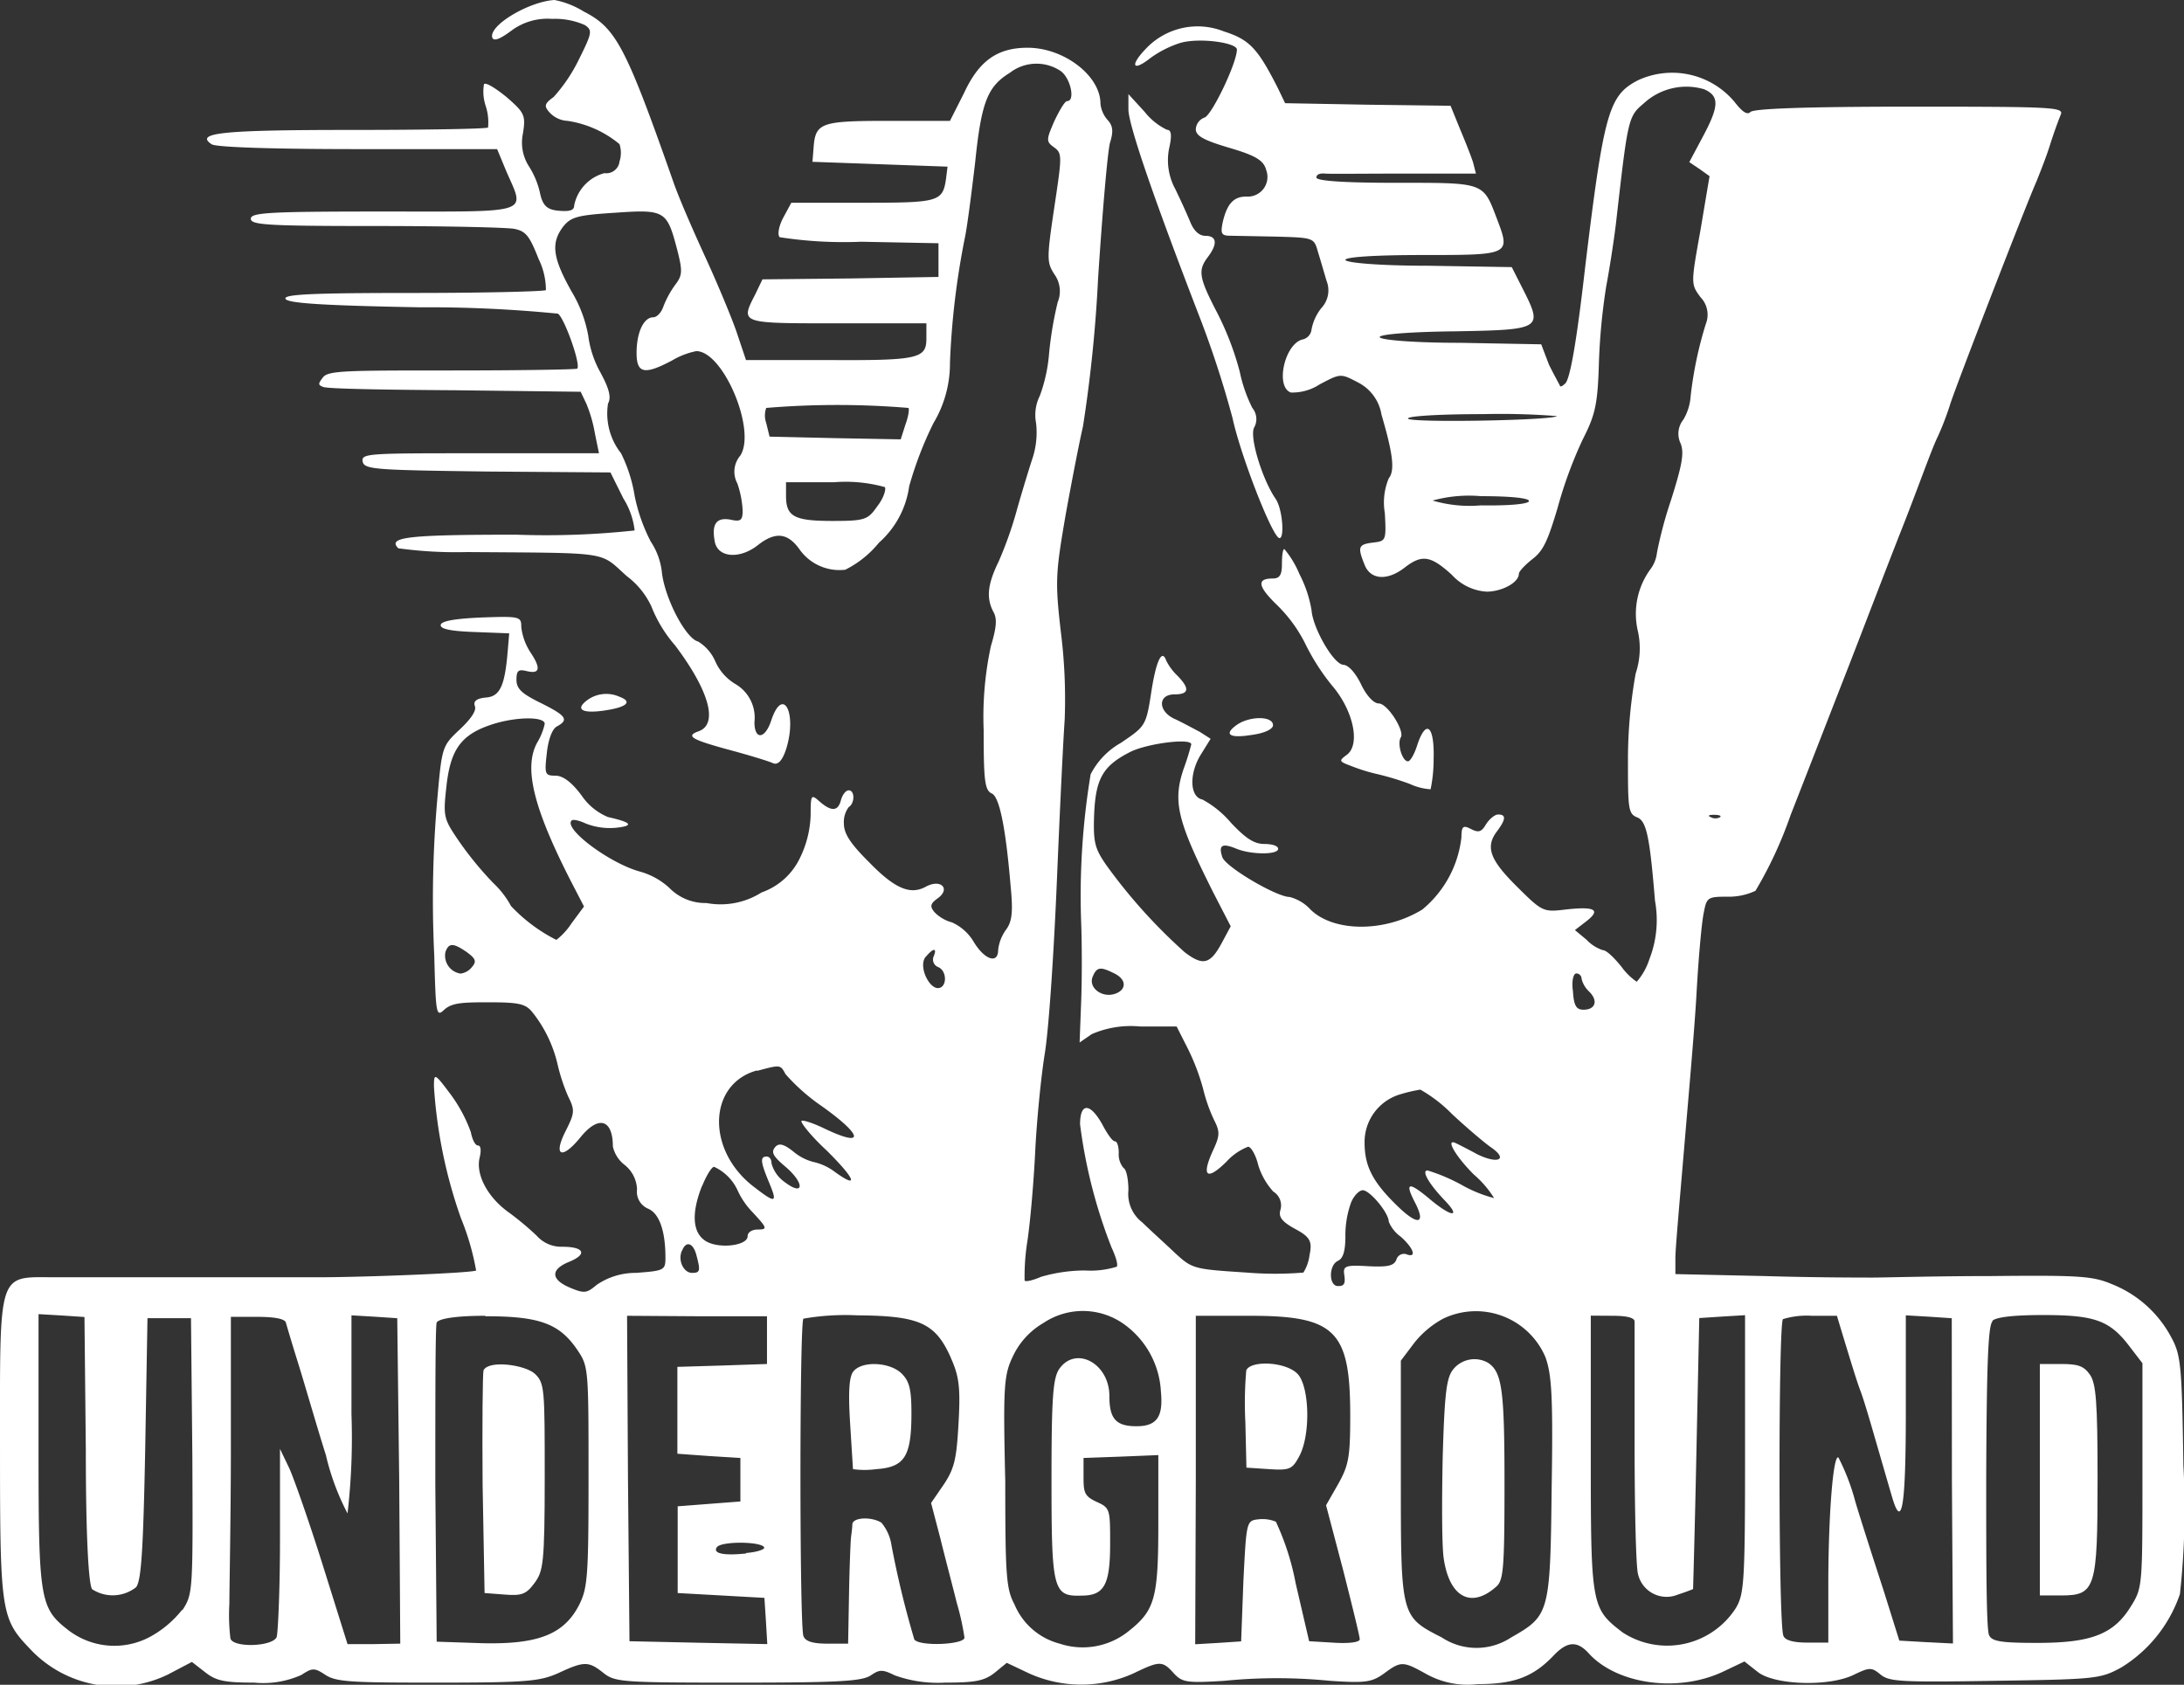 <svg xmlns="http://www.w3.org/2000/svg" viewBox="0 0 144.54 111.51"><rect x="0" y="0" width="144.54" height="111.51" fill="#333333" stroke="none"/><defs><style>.cls-1{fill:#fff;fill-rule:evenodd;}</style></defs><g id="Layer_2" data-name="Layer 2"><g id="Header"><path class="cls-1" d="M32.07,105.44l1.31.1c1.12.09,1.44,0,2-.77s.67-1.21.67-7,0-6.22-.64-6.83S32.33,90,32,90.7c-.06.22-.09,3.63-.06,7.56Z"/><path class="cls-1" d="M138.82,97.88c0-5.08-.1-6.32-.51-6.9s-.8-.7-1.92-.7H135V105.6h1.4C138.69,105.6,138.82,105.15,138.82,97.88Z"/><path class="cls-1" d="M95.48,96.44c-.06,2.87-.06,5.9.07,6.73.38,2.56,1.82,3.32,3.47,1.85.48-.41.55-1.18.55-6.82,0-6.2-.16-7.38-1.09-8a1.81,1.81,0,0,0-2.26.38C95.74,91.14,95.61,92,95.48,96.44Z"/><path class="cls-1" d="M56.45,97.24a5.64,5.64,0,0,0,1.54,0c1.88-.13,2.33-.83,2.33-3.7,0-1.57-.13-2.11-.64-2.62-.77-.77-2.62-.86-3.19-.16-.29.32-.36,1.34-.23,3.41C56.36,95.8,56.45,97.17,56.45,97.24Z"/><path class="cls-1" d="M21,84.54c-.67,0-3.77,0-6.86,0s-6.19,0-6.8,0-2.23,0-3.64,0c-3.89,0-3.7-.64-3.7,11.3,0,10.91.07,11.3,2,13.31a7.81,7.81,0,0,0,9.1,1.69L12.7,110l.9.7c.7.55,1.27.67,3.22.67a6.2,6.2,0,0,0,3.13-.51c.73-.48.86-.48,1.59,0s1.82.51,7.41.51c5.93,0,6.79-.09,8-.63,1.72-.8,2-.8,3,0,.76.6,1.27.63,8.9.63,6.64,0,8.2-.09,8.78-.48s.76-.41,1.59,0a8.45,8.45,0,0,0,3.32.48c2,0,2.59-.12,3.26-.63l.83-.68,1.5.71a8.41,8.41,0,0,0,6.86,0c1.78-.86,1.94-.86,2.71,0,.54.57.83.64,3.32.48a35.49,35.49,0,0,1,7,0c2.36.16,2.77.09,3.57-.48,1.12-.83,1.25-.83,2.75,0a5.62,5.62,0,0,0,3.44.7c2.43,0,3.67-.48,5-1.85.93-1,1.6-1.05,2.39-.16,1.85,2,5.81,2.59,8.81,1.21l1.47-.7.89.7c1.09.86,4.73,1,6.39.16,1-.48,1.14-.48,1.72,0s1.34.52,7.56.42c6.74-.1,7-.13,8.39-.89a9.17,9.17,0,0,0,3.87-4.85A51.8,51.8,0,0,0,144.5,97c-.1-6.63-.16-7.3-.8-8.48A7.63,7.63,0,0,0,139.78,85c-1.28-.54-2.11-.6-8-.54-3.61,0-7.12.1-7.82.1s-3.93,0-7.18-.1l-5.9-.13,0-1.08c0-.61.29-3.83.57-7.15s.7-8,.83-10.37.35-4.76.48-5.33c.19-1,.26-1.05,1.56-1.05a4.13,4.13,0,0,0,1.86-.39,27.18,27.18,0,0,0,2.32-5c1-2.55,2.65-6.8,3.67-9.41s2.69-7,3.71-9.58,2-5.36,2.36-6.06a19.46,19.46,0,0,0,.8-2.07c.25-.9,5.07-13.34,5.74-14.84.22-.55.64-1.6.89-2.4s.58-1.69.71-2c.22-.51-.39-.54-10-.54-6.86,0-10.31.13-10.53.35s-.54,0-1.06-.67a5.38,5.38,0,0,0-6.38-1.43c-1.94,1-2.26,2.1-3.51,12.44-.57,5-1,7.34-1.31,7.63-.16.16-.32.25-.35.16s-.38-.7-.73-1.41L102,22.79l-5.36-.1c-3.1,0-5.33-.19-5.33-.38s2.14-.35,5-.38c5.75-.1,5.81-.16,4.47-2.81l-.73-1.44-5.49-.09c-3.32,0-5.52-.2-5.52-.39s2-.32,5.1-.32c5.84,0,5.84,0,4.92-2.42s-.8-2.36-6.71-2.36c-3.47,0-5.23-.13-5.23-.35s.26-.29.58-.26,2.68,0,5.26,0l4.72,0-.19-.74c-.12-.38-.51-1.37-.86-2.2L96,7,90.5,6.93l-5.45-.1-.48-1C83.23,3.19,82.69,2.62,81,2.08a4.7,4.7,0,0,0-5.13,1.11c-1.12,1.15-.93,1.6.28.64a7,7,0,0,1,2-1c1.28-.35,3.71,0,3.71.45,0,.89-1.66,4.34-2.14,4.5a.87.87,0,0,0-.58.77c0,.44.51.73,2.24,1.24s2.26.83,2.42,1.47a1.3,1.3,0,0,1-1.31,1.75c-.83,0-1.27.45-1.56,1.66-.16.74-.1.9.35.93l3.13.06c2.52.07,2.55.07,2.81,1,.16.51.41,1.38.57,1.92a1.71,1.71,0,0,1-.35,1.82,3.27,3.27,0,0,0-.64,1.4.76.76,0,0,1-.6.67c-1.18.29-1.82,3.13-.77,3.51a3.31,3.31,0,0,0,1.91-.54c1.38-.73,1.38-.73,2.53-.13a2.92,2.92,0,0,1,1.56,2.14c.77,2.62.89,3.7.48,4.21a4.15,4.15,0,0,0-.26,2.3c.1,1.82.07,1.85-.76,1.95-1,.12-1.06.28-.58,1.47.39,1,1.5,1.08,2.65.19s1.72-.8,3.13.48a3.37,3.37,0,0,0,2.3,1.11c1,0,2.13-.6,2.13-1.18,0-.16.42-.6.93-1,.7-.54,1-1.24,1.63-3.35a28.33,28.33,0,0,1,1.66-4.53c.83-1.63,1-2.3,1.08-5.14a41.13,41.13,0,0,1,.48-5c.19-1,.48-2.81.64-4.12.8-7,.8-7.12,1.85-8a4.15,4.15,0,0,1,4-.93c1,.45,1,1.09-.09,3.13l-.9,1.69.67.45.67.48-.6,3.57c-.64,3.57-.64,3.57,0,4.44a1.66,1.66,0,0,1,.35,1.78,25.67,25.67,0,0,0-1,4.76,3.5,3.5,0,0,1-.48,1.56,1.49,1.49,0,0,0-.19,1.57c.26.63.1,1.46-.64,3.79a27.59,27.59,0,0,0-.92,3.45,2.24,2.24,0,0,1-.45,1.12,5,5,0,0,0-.83,4,5.26,5.26,0,0,1-.13,2.88,32.7,32.7,0,0,0-.51,5.52c0,3.38,0,3.76.61,4s.83,1.24,1.18,5.52a7.12,7.12,0,0,1-.38,3.89,4.16,4.16,0,0,1-.83,1.47A4.12,4.12,0,0,1,107.32,64c-.48-.6-1-1.11-1.24-1.11A2.59,2.59,0,0,1,105,62.2l-.77-.64.74-.57c1-.77.6-1-1.28-.8-1.56.19-1.59.19-3.32-1.53S98.26,56.07,99.09,55c.57-.77.6-1.09.06-1.09-.22,0-.57.29-.8.64-.31.54-.51.57-1,.32s-.63-.22-.63.54a7.23,7.23,0,0,1-2.59,4.79c-2.49,1.53-5.87,1.5-7.4,0a2.83,2.83,0,0,0-1.38-.83c-.86,0-4.27-2-4.46-2.65-.26-.8,0-.93.95-.54s2.75.41,2.75,0c0-.2-.42-.32-.93-.32-.67,0-1.24-.39-2.2-1.41a6.57,6.57,0,0,0-1.88-1.53c-.83-.16-.9-1.66-.13-2.94l.67-1.08-.7-.45c-.42-.22-1.12-.6-1.6-.83-1.18-.48-1.24-1.66-.09-1.66,1,0,1-.41.19-1.24a3.65,3.65,0,0,1-.74-1c-.28-.8-.67,0-1,2.17s-.41,2.2-2,3.28a5,5,0,0,0-2,2.08,49.2,49.2,0,0,0-.63,9.73c.06,1.5.06,3.93,0,5.4L71.45,69l.8-.55a6.45,6.45,0,0,1,3.19-.51h2.43l.76,1.5a14.68,14.68,0,0,1,1,2.65,10.65,10.65,0,0,0,.7,2c.42.83.42,1.06-.09,2.14-.74,1.66-.35,1.92.92.67a3.81,3.81,0,0,1,1.44-1c.19,0,.51.54.67,1.21a4.62,4.62,0,0,0,1,1.76,1.07,1.07,0,0,1,.48,1.18c-.16.48.06.8,1,1.31s1.11.8.92,1.69a2.87,2.87,0,0,1-.41,1.18,23,23,0,0,1-3.74,0C79,84,78.92,84,77.74,82.91c-.64-.61-1.6-1.47-2.14-2a2.37,2.37,0,0,1-.92-2.13c0-.71-.13-1.38-.32-1.47a1.4,1.4,0,0,1-.32-1c0-.42-.1-.77-.26-.77s-.51-.51-.83-1.12c-.8-1.43-1.47-1.46-1.47,0a34,34,0,0,0,2.08,8.14c.25.54.45,1.12.35,1.28a5.82,5.82,0,0,1-2.11.25,10.46,10.46,0,0,0-2.9.42c-.51.22-1,.35-1.09.25A14.81,14.81,0,0,1,68,82.11c.2-1.37.42-4,.51-5.87s.36-4.79.64-6.54.61-6.93.8-11.49.42-9.32.51-10.53a35.5,35.5,0,0,0-.25-5.84c-.39-3.38-.35-3.89.32-7.79.41-2.26.92-4.88,1.14-5.81a92.64,92.64,0,0,0,1-9.76c.29-4.47.64-8.55.8-9.06.22-.71.19-1.09-.16-1.47a1.93,1.93,0,0,1-.48-1.09c0-1.85-2.42-3.7-4.82-3.7-2,0-3.22.86-4.21,3L62.87,8H58.75c-4.47,0-4.79.13-4.91,1.82l-.07.89,4.47.16,4.47.16-.1.8c-.22,1.53-.48,1.59-5.52,1.59H52.37l-.54,1c-.29.55-.39,1.12-.23,1.28A27.66,27.66,0,0,0,57,16l5.11.1v2.23l-5.81.1-5.84.06-.48,1c-1,1.94-1,1.91,5.43,1.91h5.9v1c0,1.34-.51,1.47-6.67,1.43H49.37l-.64-1.91c-.35-1-1.28-3.22-2-4.79s-1.75-3.89-2.17-5.1c-3.16-9-3.8-10.18-5.93-11.27A5.78,5.78,0,0,0,36.7,0C35,.1,32.33,1.69,32.58,2.49c.1.26.51.1,1.25-.45a4,4,0,0,1,2.71-.79,4.86,4.86,0,0,1,2.17.41c.51.35.48.51-.41,2.3a10.69,10.69,0,0,1-1.66,2.46c-.61.44-.64.6-.29,1A1.73,1.73,0,0,0,37.56,8,7,7,0,0,1,41,9.54a1.87,1.87,0,0,1,0,1.15.88.88,0,0,1-1,.77A2.77,2.77,0,0,0,38,13.6c0,.32-.29.41-1,.35s-1.06-.26-1.25-1.12A5.47,5.47,0,0,0,35,11a2.91,2.91,0,0,1-.39-2.17c.19-1.21.1-1.37-1.08-2.4-.7-.57-1.37-1-1.5-.86A3,3,0,0,0,32.14,7a3.48,3.48,0,0,1,.16,1.44c-.1.09-4.12.16-9,.16-8.59,0-10.44.19-9.29.95.29.2,4.18.32,9.67.32H32.9l.61,1.47C34.75,14.2,35.33,14,25.37,14c-7.59,0-8.77.07-8.77.48s1.11.48,8.26.48c4.53,0,8.68.09,9.19.19.77.16,1,.48,1.6,2a4.71,4.71,0,0,1,.48,2.05c-.1.09-4,.19-8.78.19-6.7,0-8.55.09-8.46.38s2.3.45,8.91.57a87.82,87.82,0,0,1,9.12.42c.42.25,1.54,3.38,1.28,3.64-.1.06-3.83.12-8.3.12-6.89,0-8.17,0-8.52.45s-.32.51,0,.64,4.18.19,8.75.22l8.3.1.38.8a9.34,9.34,0,0,1,.57,2L39.64,30H31.75c-7.3,0-7.85,0-7.75.54s.8.57,8.26.67l8.14.06L41.26,33A5,5,0,0,1,42,35.11a54.47,54.47,0,0,1-7.82.28c-7.21,0-8.56.16-7.82.9a28.15,28.15,0,0,0,4.56.25c9.64.07,8.71-.06,10.57,1.6a5.28,5.28,0,0,1,1.62,2,8.88,8.88,0,0,0,1.57,2.58c2.26,3,2.87,5.21,1.56,5.68-.89.32-.51.55,2.2,1.28,1.18.32,2.43.7,2.71.83s.61-.06.9-1c.7-2.33-.23-4.12-1-1.85-.41,1.28-1.12,1.34-1.12.13a2.57,2.57,0,0,0-1.27-2.52,3.32,3.32,0,0,1-1.31-1.47,2.88,2.88,0,0,0-1.15-1.34c-.8-.19-2.17-2.78-2.39-4.53a4.54,4.54,0,0,0-.74-2.08A11.51,11.51,0,0,1,42,32.81,9.78,9.78,0,0,0,41.1,30a4.25,4.25,0,0,1-.86-3.29c.23-.41.07-1-.51-2.07a6.75,6.75,0,0,1-.8-2.43,8.66,8.66,0,0,0-1.11-2.93c-1.25-2.23-1.37-3.19-.55-4.28.52-.64.93-.76,3.45-.92,3.29-.23,3.42-.13,4.09,2.42.38,1.47.35,1.73-.13,2.36a6.36,6.36,0,0,0-.77,1.41c-.13.41-.44.73-.67.73-.64,0-1.11,1-1.11,2.36s.51,1.47,2.33.51a5.15,5.15,0,0,1,1.62-.63c1.79,0,4,5.26,2.91,6.92A1.64,1.64,0,0,0,48.8,32a6.57,6.57,0,0,1,.35,1.78c0,.67-.13.77-.83.61-.93-.16-1.25.32-1,1.53.25,1,1.66,1.09,2.84.16s2-.8,2.78.32a3.24,3.24,0,0,0,3,1.31,6.75,6.75,0,0,0,2.23-1.79,6.09,6.09,0,0,0,2-3.73A24,24,0,0,1,61.78,28a7.68,7.68,0,0,0,1.09-4,52.24,52.24,0,0,1,1-8.33c.16-.8.44-3,.67-4.95.41-4,.83-5,2.29-5.9a2.88,2.88,0,0,1,3.35-.13c.67.45,1,2,.45,2-.16,0-.51.61-.86,1.34-.54,1.25-.54,1.34,0,1.73s.51.6,0,4-.48,3.61,0,4.38A1.91,1.91,0,0,1,70,20a24.19,24.19,0,0,0-.57,3.39,10.53,10.53,0,0,1-.61,2.8,2.85,2.85,0,0,0-.25,1.82,5.48,5.48,0,0,1-.23,2.3c-.19.57-.63,2-1,3.29a25.35,25.35,0,0,1-1.25,3.57c-.73,1.5-.83,2.4-.35,3.32.26.45.22,1-.16,2.27a22.22,22.22,0,0,0-.48,5.55c0,3.35.07,4,.54,4.21s.9,2,1.25,6.19c.16,1.66.09,2.3-.32,2.84a2.83,2.83,0,0,0-.51,1.31c0,1-.93.64-1.63-.54A3.19,3.19,0,0,0,63,61.05a2.51,2.51,0,0,1-1.15-.67c-.32-.38-.29-.57.22-.93.86-.63.19-1.3-.8-.76s-2,.19-3.76-1.63c-1.22-1.21-1.66-1.88-1.66-2.55a1.63,1.63,0,0,1,.32-1.09c.41-.25.41-1.11,0-1.11-.19,0-.41.28-.51.63-.19.77-.63.8-1.43.1-.54-.48-.58-.45-.58.89a6.91,6.91,0,0,1-.7,2.84,4.44,4.44,0,0,1-2.55,2.3,5.06,5.06,0,0,1-3.64.7,3.33,3.33,0,0,1-2.46-1,4.77,4.77,0,0,0-1.94-1.08c-2-.54-5.08-2.84-4.53-3.38.09-.1.51,0,.92.19a4.36,4.36,0,0,0,2,.29c1.25-.13,1.05-.36-.51-.71a3.92,3.92,0,0,1-1.75-1.43c-.64-.86-1.22-1.31-1.73-1.31-.7,0-.73-.1-.57-1.5.09-.86.35-1.6.67-1.76.8-.44.64-.7-1.09-1.56-1.24-.61-1.59-.93-1.59-1.53s.13-.7.64-.58c.92.23,1-.16.28-1.24a3.91,3.91,0,0,1-.6-1.66c0-.7-.07-.73-2.62-.64-1.66.07-2.65.22-2.71.48s.54.42,2.2.48l2.33.09-.1,1.19c-.19,2.29-.51,3-1.46,3.06-.61.06-.83.25-.71.57s-.32.9-1,1.54c-1.15,1.08-1.18,1.14-1.47,4.4a76.31,76.31,0,0,0-.22,10.56c.1,3.86.13,4.09.64,3.61s1.21-.51,2.93-.51c2,0,2.46.09,2.91.64a8.64,8.64,0,0,1,1.69,3.51,12.32,12.32,0,0,0,.7,2.1c.45.9.42,1.09-.19,2.3-.83,1.66-.22,1.88,1,.38s2.14-1.15,2.14.61a2.12,2.12,0,0,0,.8,1.24,2.17,2.17,0,0,1,.8,1.6A1.22,1.22,0,0,0,42.89,80c.74.31,1.15,1.46,1.15,3.25,0,.83-.1.86-1.95,1a4.54,4.54,0,0,0-2.61.8c-.64.54-.8.58-1.73.19-1.3-.54-1.34-1.21-.09-1.72s1-1-.45-1a2.18,2.18,0,0,1-1.69-.73,19.25,19.25,0,0,0-1.79-1.5c-1.43-1-2.23-2.49-2-3.61.13-.51.1-.86-.09-.86s-.38-.38-.48-.89a9.84,9.84,0,0,0-1.31-2.46C28.75,71,28.72,71,28.72,71.93a32.25,32.25,0,0,0,1.79,8.71,16.81,16.81,0,0,1,1,3.45C31.34,84.25,24.22,84.54,21,84.54Zm-8.94,22a6.94,6.94,0,0,1-2.17,1.82,5,5,0,0,1-5.39-.48c-1.85-1.44-1.95-2-1.95-11.9v-9l1.54.09,1.5.1L5.68,96c0,5.81.19,8.91.42,9.19A2.5,2.5,0,0,0,9,105.06c.35-.39.48-2.49.61-9.16l.15-8.65h2.88l.09,9.13C12.77,105.38,12.77,105.5,12.06,106.59Zm119.8-19.12c.26-.25,1.47-.38,3.35-.38,3.42,0,4.41.35,5.72,2.07l.86,1.12,0,7.44c0,7.24,0,7.43-.74,8.61-1.14,1.89-2.64,2.46-6.22,2.46-2.42,0-3-.1-3.19-.51s-.19-5-.19-10.47C131.48,90.5,131.57,87.76,131.86,87.47ZM118,87.31a5.39,5.39,0,0,1,1.91-.22h1.66l.55,1.82c.31,1,.73,2.42,1,3.13s.74,2.36,1.12,3.67.83,2.87,1,3.44c.64,2.14.89.48.89-5.71V87.06l1.54.09,1.5.1L129.18,98l.07,10.78-1.79-.09-1.76-.1-1-3.19c-.57-1.76-1.44-4.44-1.91-6a14.49,14.49,0,0,0-1.12-2.93c-.35-.23-.67,3.86-.67,8.48v3.77h-1.41c-.92,0-1.46-.16-1.56-.45C117.69,107.64,117.69,87.57,118,87.31ZM98,33.45a8.68,8.68,0,0,1-3.19-.32A9.08,9.08,0,0,1,98,32.84c2,0,3.19.13,3.19.32S100,33.48,98,33.45ZM93.18,27.7c0-.16,2.08-.29,5-.29a47.41,47.41,0,0,1,4.86.13C102.76,27.83,93.18,28,93.18,27.7Zm20.24,26.23c.35,0,.54.07.41.16a.63.63,0,0,1-.6,0C113,54,113.07,53.93,113.42,53.93Zm-6.67,33.16c.92,0,1.43.13,1.43.38s0,3.86,0,8.08.09,8.1.22,8.61a1.94,1.94,0,0,0,2.65,1.38c.51-.16,1-.36,1-.36s.12-4.08.22-9l.19-8.94,1.53-.1,1.5-.09v9.19c0,8.46-.06,9.25-.6,10.18a5.4,5.4,0,0,1-7.5,1.63c-2.08-1.6-2.11-1.73-2.11-11.87v-9.1Zm-2.43-22.66a.35.35,0,0,1,.35.35,1.73,1.73,0,0,0,.48.83c.64.61.45,1.22-.35,1.22-.48,0-.64-.26-.7-1.22C104,64.94,104.13,64.43,104.32,64.43ZM73.72,65.8c-.83.23-1.69-.44-1.41-1.14s.55-.67,1.44-.23S74.52,65.58,73.72,65.8Zm7.15-3.41c-.77,1.44-1.25,1.56-2.46.64a35.68,35.68,0,0,1-5.2-5.78c-.77-1.11-.86-1.53-.8-3.32.1-2.39.57-3.25,2.43-4.18,1.11-.54,4-.92,4-.48a17,17,0,0,1-.51,1.63c-.73,2.17-.41,3.45,2,8.24l1.12,2.17Zm21.41,27.44c.41,1.15.51,2.53.41,8.72-.09,8.26-.16,8.39-2.68,9.83a4.16,4.16,0,0,1-4.59,0C92.71,107,92.71,107,92.71,98V90.06l.89-1.18a6.23,6.23,0,0,1,1.91-1.6A5,5,0,0,1,102.28,89.83ZM92.64,72.44A10.21,10.21,0,0,1,94,72.12a9.53,9.53,0,0,1,2.11,1.63c1,.93,2.17,1.92,2.58,2.2,1.15.8.45,1.12-.92.45-.64-.35-1.28-.67-1.41-.73-.73-.36-.06.83,1.18,2.07a6.63,6.63,0,0,1,1.34,1.56,8.89,8.89,0,0,1-2.07-.83,12,12,0,0,0-2.33-1c-.42,0,.06.86,1.15,2s.44,1.11-1-.1-1.66-1.09-1,.19c.77,1.47.22,1.6-1.15.26-1.62-1.57-2.17-2.62-2.17-4.18A3.29,3.29,0,0,1,92.64,72.44Zm-4.08,11c.32-.13.48-.64.48-1.59a6.41,6.41,0,0,1,.38-2.27c.19-.45.54-.8.77-.8.47,0,1.72,1.5,1.72,2.08a2.3,2.3,0,0,0,.8,1c.86.77,1.08,1.44.35,1.15a.52.52,0,0,0-.64.35c-.16.42-.54.51-1.85.45-1.6-.1-1.69,0-1.6.6s-.06.71-.38.71C87.92,85.18,87.92,83.71,88.56,83.45ZM79.14,98V87.09h3.61c5.65,0,6.61,1,6.61,6.61,0,2.74-.1,3.28-.8,4.53l-.8,1.4,1.12,4.25c.6,2.36,1.11,4.43,1.11,4.62s-.67.29-1.66.23l-1.69-.1-.89-3.83a17.17,17.17,0,0,0-1.31-4.08,2.3,2.3,0,0,0-1.15-.16c-.8.09-.8.12-1,4.08l-.15,4-1.5.1-1.54.09ZM58.08,33.48c-.64.92-.8,1-3,1-2.52,0-3.06-.29-3.06-1.66v-.9h3.16a9.66,9.66,0,0,1,3.38.32C58.66,32.39,58.46,33,58.08,33.48Zm1.85-5.4-.32,1L55.27,29l-4.34-.1L50.71,28a1.5,1.5,0,0,1,0-1,56.86,56.86,0,0,1,9.41,0C60.19,27.06,60.12,27.57,59.93,28.08Zm7.12,61.66a5,5,0,0,1,2-2.17,4.68,4.68,0,0,1,5.23,0,5.86,5.86,0,0,1,2.55,4.53c.16,1.66-.25,2.3-1.62,2.3s-1.79-.51-1.79-2c0-2.17-2.23-3.35-3.32-1.79-.41.61-.51,1.86-.51,7.28,0,7.37.1,7.79,2,7.72,1.5,0,1.88-.73,1.88-3.44,0-2.24,0-2.36-.86-2.75s-.9-.64-.9-1.69V96.5l2.49-.09,2.46-.1v4.5c0,5-.22,5.78-2,7.18a4.84,4.84,0,0,1-4.53.8,4.46,4.46,0,0,1-3-2.62c-.54-1-.6-1.94-.6-8.1C66.38,91.69,66.44,91,67.05,89.74ZM31.24,64a1.15,1.15,0,0,1-.76.44,1.2,1.2,0,0,1-1-1.43c.22-.61.51-.61,1.4,0C31.47,63.44,31.56,63.63,31.24,64Zm6.58-2.88a4.44,4.44,0,0,1-1,1.09,10.8,10.8,0,0,1-3-2.24,6,6,0,0,0-1.18-1.53,22.52,22.52,0,0,1-2.27-2.77c-1-1.47-1.05-1.6-.83-3.58.26-2.42.93-3.41,2.84-4.08,1.63-.58,3.67-.61,3.67-.1a4.06,4.06,0,0,1-.48,1.21c-.92,1.63-.32,4.25,2.21,9.2L38.65,60Zm23.45,2.21c.51-.61.77-.61.51,0a.53.53,0,0,0,.29.67c.64.25.61,1.4,0,1.4S60.76,63.92,61.27,63.32Zm1.66,26.55c.54,1.21.64,1.94.51,4.27s-.25,3-.95,4.06l-.87,1.27.61,2.33c.32,1.31.83,3.22,1.09,4.28a16.83,16.83,0,0,1,.51,2.3c0,.47-3,.6-3.32.12A62.58,62.58,0,0,1,59,102.28a3,3,0,0,0-.67-1.5c-.67-.41-1.88-.35-1.92.1,0,.22-.06.63-.09.89s-.1,2-.13,3.73l-.06,3.29H54.76c-1,0-1.47-.16-1.59-.51-.26-.67-.26-20.71,0-21a16.24,16.24,0,0,1,3.57-.22C60.86,87.09,61.91,87.57,62.93,89.87Zm-12.83-19c1.57-.42,1.54-.42,1.89.22a13.06,13.06,0,0,0,2.39,2.11c2.81,2,2.84,2.77.13,1.46-.74-.35-1.41-.57-1.47-.47s.64,1,1.66,1.94c1.91,1.89,2.17,2.59.57,1.44a3.65,3.65,0,0,0-1.43-.67,3.34,3.34,0,0,1-1.31-.67c-.67-.54-1-.61-1.25-.29s-.12.58.71,1.28c1.27,1.08,1.24,2-.07,1A2.2,2.2,0,0,1,51.06,77c0-.26-.13-.45-.32-.45-.45,0-.41.35.16,1.72s.45,1.41-1,.29C46.72,76.14,46.85,71.74,50.1,70.85Zm-3.63,7.62c.28-.7.63-1.27.79-1.27a3.16,3.16,0,0,1,1.57,1.59,5.14,5.14,0,0,0,1,1.44c.92,1,1,1.12.32,1.12-.39,0-.67.19-.67.44,0,.64-1.92.86-2.78.32S45.73,80.32,46.47,78.47Zm-1.34,4.31c.25-.7.73-.57.95.23.29,1.08.26,1.21-.28,1.21S44.84,83.45,45.13,82.78Zm1,4.31h4.63v3.16l-2.93.1-3,.09v5.75l2.07.15L49,96.5v2.88l-2.08.16-2.07.16v5.74l2.87.16,2.87.16.1,1.53.09,1.53-4.56-.09-4.56-.1-.1-10.79-.06-10.75Zm3.26,15.7c-1.5.16-2.23,0-1.95-.41s2.91-.39,3.13,0C50.65,102.54,50.14,102.73,49.37,102.79Zm-24.64,6H23l-1.63-5.2c-.89-2.84-1.91-5.75-2.23-6.45l-.61-1.27v6c0,3.26-.13,6.16-.22,6.45-.26.64-2.87.73-3.06.1a13,13,0,0,1-.07-2.3c0-1.06.1-5.75.1-10.47l0-8.52h1.75c1.15,0,1.82.13,1.89.38s.41,1.41.8,2.65,1.18,4,1.85,6.13A16.28,16.28,0,0,0,23,100.17a43.67,43.67,0,0,0,.26-6.57V87.06l1.53.09,1.5.1L26.42,98l.07,10.79Zm7.38-21.7c3.57,0,4.88.48,6.06,2.2.76,1.12.76,1.21.76,8.43,0,6.6-.06,7.37-.63,8.49-1,1.94-2.72,2.61-6.42,2.52l-3-.1-.09-10.37c0-5.71,0-10.53.09-10.75S29.94,87.09,32.11,87.09Z"/><path class="cls-1" d="M82.49,97.14l1.5.1c1.38.09,1.54,0,2-.86.77-1.44.67-4.66-.13-5.46s-3.09-.89-3.38-.22a24.76,24.76,0,0,0-.06,3.44Z"/><path class="cls-1" d="M91.24,46.56c-.32,0-.8-.51-1.15-1.24S89.26,44,88.88,44c-.67-.1-2-2.46-2.08-3.61A8.09,8.09,0,0,0,86,38a6.47,6.47,0,0,0-1-1.66c-.1,0-.16.41-.16,1,0,.73-.16.95-.61.95-1.08,0-1,.52.32,1.79a9.5,9.5,0,0,1,1.88,2.62,14.48,14.48,0,0,0,1.73,2.68c1.4,1.63,1.88,3.86,1,4.56-.57.42-.57.45.29.77a11.83,11.83,0,0,0,1.76.54,18.54,18.54,0,0,1,2.1.64,3.8,3.8,0,0,0,1.37.35,9.87,9.87,0,0,0,.2-2c.06-2.17-.48-2.68-1.06-1-.19.64-.48,1.15-.64,1.15-.38,0-.73-1.18-.47-1.59S91.84,46.56,91.24,46.56Z"/><path class="cls-1" d="M81.82,48c-.86.63-.44.89,1.12.63.8-.12,1.31-.38,1.31-.63C84.25,47.36,82.65,47.39,81.82,48Z"/><path class="cls-1" d="M40.18,47c1.37-.22,1.66-.58.8-.89a2.12,2.12,0,0,0-2.14.25C38,47,38.62,47.26,40.18,47Z"/><path class="cls-1" d="M77.23,8.59a4.19,4.19,0,0,1-1.47-1.18L74.68,6.23v1c0,1,1.59,5.65,4.59,13.44a66.37,66.37,0,0,1,2.3,7c.51,2.36,2.39,7.24,3,7.88.48.48.35-1.85-.16-2.55-.89-1.31-1.75-4.15-1.4-4.72A1.15,1.15,0,0,0,82.88,27a9.75,9.75,0,0,1-.83-2.39,19.37,19.37,0,0,0-1.47-3.86c-1.25-2.4-1.31-2.85-.64-3.74s.58-1.4-.16-1.4c-.41,0-.76-.32-1-.9s-.64-1.46-1-2.2a4,4,0,0,1-.42-2.62C77.58,8.94,77.52,8.59,77.23,8.59Z"/></g></g></svg>